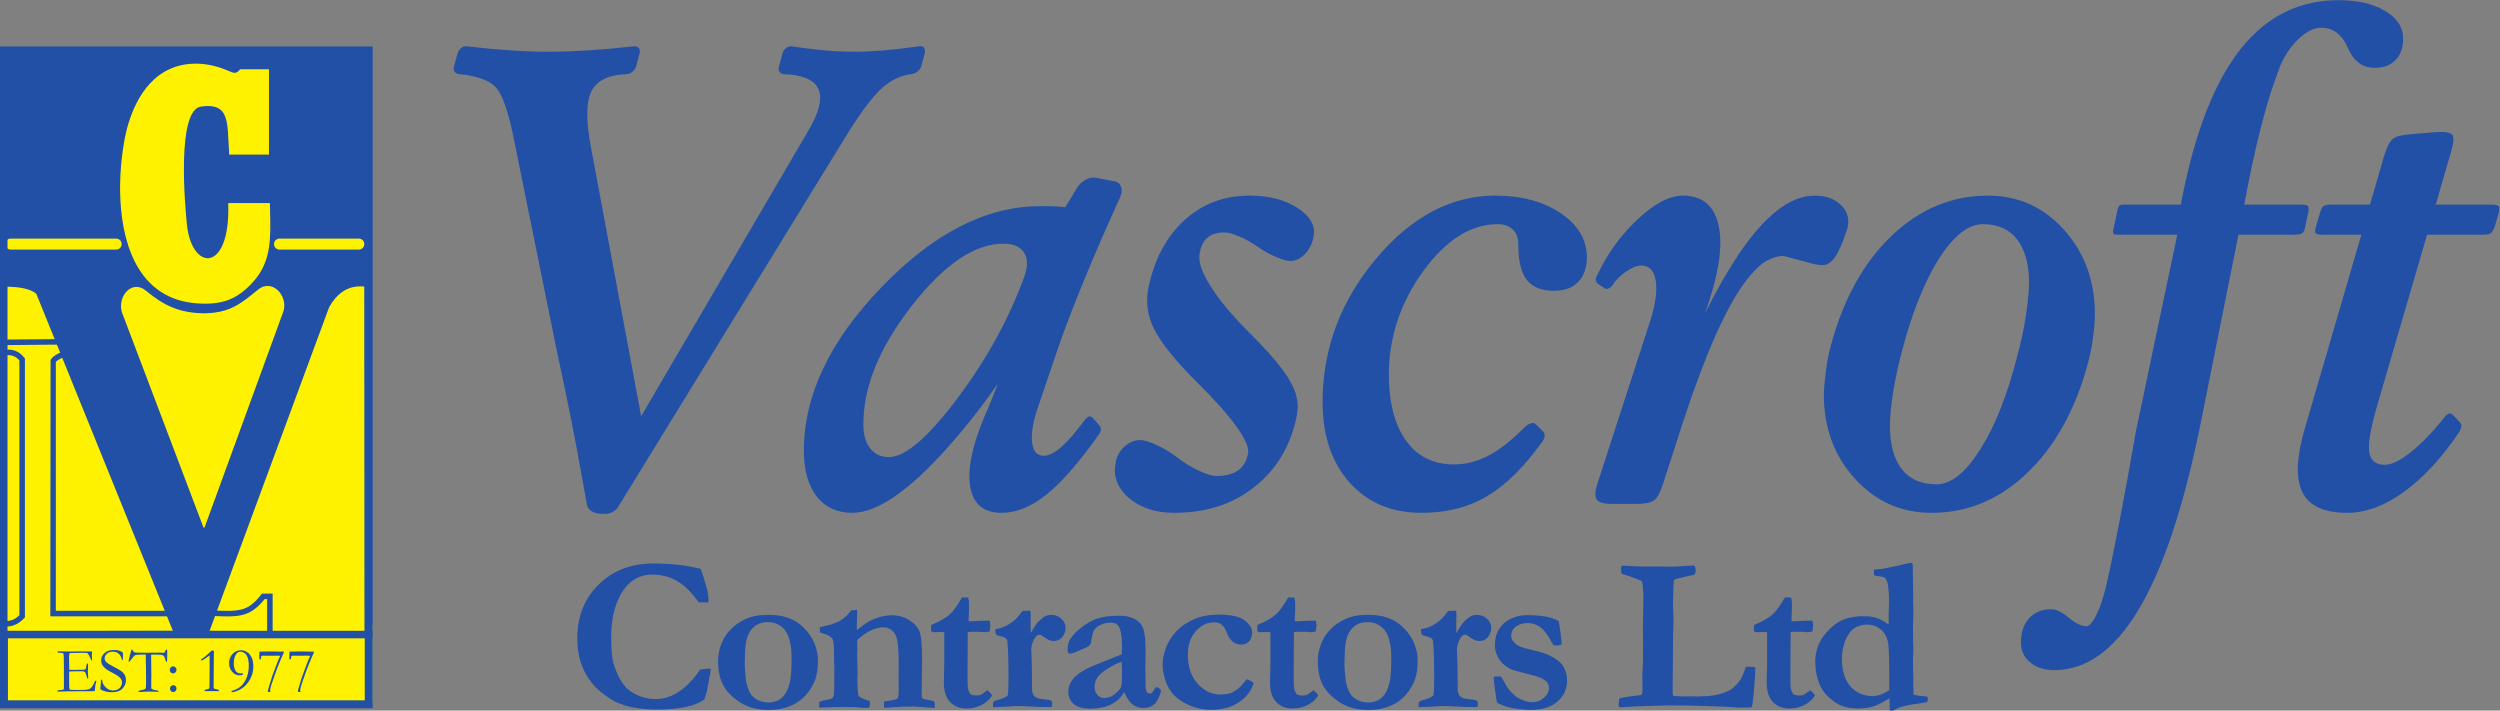 <?xml version="1.0" encoding="UTF-8" standalone="no"?>
<svg
   xmlns:dc="http://purl.org/dc/elements/1.1/"
   xmlns:cc="http://creativecommons.org/ns#"
   xmlns:rdf="http://www.w3.org/1999/02/22-rdf-syntax-ns#"
   xmlns:svg="http://www.w3.org/2000/svg"
   xmlns="http://www.w3.org/2000/svg"
   viewBox="0 0 731.6 207.947"
   height="207.947"
   width="731.6"
   xml:space="preserve"
   id="svg2"
   version="1.1"><rect x="0" y="0" width="731.6" height="207.947" fill="#808080" stroke="none"/><defs
     id="defs6" /><g
     transform="matrix(1.333,0,0,-1.333,0,207.947)"
     id="g10"><g
       transform="scale(0.1)"
       id="g12"><path
         id="path14"
         style="fill:#2150a6;fill-opacity:1;fill-rule:nonzero;stroke:none"
         d="m 1490.6,41.578 c -16.32,-10.848 -33.23,-16.297 -50.73,-16.297 -15.91,0 -30.87,3.578 -44.86,10.75 -10.83,5.238 -19.57,12.328 -26.25,21.25 -8.75,11.758 -15.99,26.949 -21.72,45.571 -3.5,11.449 -5.25,30.699 -5.25,57.75 0,46.617 10.26,82.976 30.79,109.046 15.11,19.274 34.99,28.891 59.66,28.891 20.05,0 38.18,-4.75 54.41,-14.187 16.23,-9.473 31.98,-25.032 47.25,-46.653 h 21.72 c -0.17,11.449 -1.67,22.25 -4.54,32.449 -6.36,22.411 -10.58,36.032 -12.64,40.801 -15.12,3.973 -31.39,6.949 -48.8,8.942 -17.43,1.988 -36.01,2.988 -55.73,2.988 -48.53,0 -88.41,-15.43 -119.69,-46.289 -31.25,-30.879 -46.89,-70.02 -46.89,-117.43 0,-19.57 2.5,-37.219 7.52,-52.969 5,-15.761 12.68,-30.332 23.03,-43.691 10.34,-13.371 24.58,-25.77 42.72,-37.219 12.41,-7.941 27.33,-13.742 44.74,-17.422 17.43,-3.668 35.92,-5.488 55.49,-5.488 25.61,0 47.21,1.879 64.79,5.617 17.58,3.723 31.22,9.352 40.93,16.832 l 3.34,11.149 2.15,7.141 c 3.18,17.609 5.01,27.68 5.49,30.219 1.43,6.481 2.46,12.762 3.1,18.762 -9.55,-0.141 -17.27,-0.781 -23.15,-1.879 -14.95,-21.551 -30.58,-37.781 -46.88,-48.633" /><path
         id="path16"
         style="fill:#2150a6;fill-opacity:1;fill-rule:nonzero;stroke:none"
         d="m 1734.43,63.781 c -3.51,-15.77 -9.23,-27.383 -17.18,-34.793 -7.97,-7.41 -17.75,-11.109 -29.36,-11.109 -9.71,0 -18.06,1.922 -25.06,5.742 -7,3.82 -12.01,8.207 -15.03,13.16 -4.46,7.641 -7.73,16.808 -9.79,27.48 -0.64,3.02 -1.67,14.399 -3.1,34.16 0.32,28.187 1.51,46.598 3.58,55.199 3.18,13.391 8.8,23.508 16.82,30.34 8.04,6.859 18.18,10.269 30.44,10.269 15.58,0 28.16,-5.992 37.7,-18.039 9.55,-12.031 14.32,-32.519 14.32,-61.511 0,-23.59 -1.12,-40.551 -3.34,-50.899 z m 30.99,117.09 c -18.63,19.59 -44.59,29.367 -77.88,29.367 -15.3,0 -28.31,-1.629 -39.06,-4.898 -10.75,-3.27 -21.47,-8.699 -32.13,-16.328 -7.34,-5.422 -14.07,-12.114 -20.2,-20.043 -6.13,-7.969 -10.95,-17.321 -14.46,-28.071 -3.5,-10.718 -5.24,-21.418 -5.24,-32.078 0,-20.992 3.7,-38.582 11.1,-52.75 7.41,-14.16 19.76,-26.801 37.04,-37.93 17.27,-11.152 38.34,-16.73 63.18,-16.73 22.14,0 41.57,4.699 58.3,14.09 16.72,9.398 30.02,23.941 39.89,43.68 6.54,13.039 9.8,30.23 9.8,51.558 0,11.282 -2.51,23.34 -7.52,36.141 -5.03,12.793 -12.62,24.152 -22.82,33.992" /><path
         id="path18"
         style="fill:#2150a6;fill-opacity:1;fill-rule:nonzero;stroke:none"
         d="m 2038.38,23.238 c -7.16,1.16 -11.54,2.281 -13.13,3.363 -1.28,2.387 -1.9,5.43 -1.9,9.098 l 0.95,77.949 c 0,29.493 -1.75,49.09 -5.24,58.801 -3.5,9.731 -10.89,18.301 -22.16,25.711 -11.27,7.41 -24.37,11.121 -39.31,11.121 -12.71,0 -26.14,-2.941 -40.27,-8.84 -10.8,-4.453 -22.8,-12.41 -35.97,-23.863 -0.33,6.051 -0.48,9.692 -0.48,10.973 0,1.609 0.15,3.738 0.48,6.461 l 0.48,26.949 -12.89,-0.949 c -6.68,-8.274 -12.41,-14.071 -17.18,-17.41 -2.39,-1.582 -4.54,-3.192 -6.45,-4.774 -1.75,-0.949 -3.02,-1.68 -3.82,-2.129 -2.54,-1.289 -8.2,-3.527 -16.94,-6.687 -11.14,-2.864 -17.53,-4.422 -19.22,-4.672 -1.65,-0.231 -3.54,-0.68 -5.6,-1.309 l 0.24,-11.453 c 10.65,-3.039 18.21,-6.137 22.67,-9.316 3.34,-2.391 5.32,-4.782 5.97,-7.16 1.58,-6.391 2.38,-14.602 2.38,-24.622 v -15.05 l 0.72,-25.09 -0.24,-16.988 V 52.578 c 0,-10.828 -0.48,-17.859 -1.43,-21.02 -0.81,-2.09 -2.39,-3.82 -4.78,-5.258 -1.43,-0.973 -6.52,-2.16 -15.27,-3.59 -3.5,-0.66 -7.32,-1.91 -11.45,-3.82 -0.17,-3.769 -0.24,-6.281 -0.24,-7.531 0,-1.711 0.31,-3.371 0.95,-4.93 24.08,1.109 42.49,1.66 55.24,1.66 l 25.59,-0.531 c 7.17,-1.078 12.44,-1.609 15.79,-1.609 3.34,0 7.49,0.082 12.43,0.242 1.12,3.988 1.69,6.93 1.69,8.828 0,1.281 -0.24,3.27 -0.73,5.981 -13.81,4.07 -21.74,7.809 -23.83,11.148 -2.08,3.352 -3.12,17.973 -3.12,43.922 l 0.47,5.949 -0.95,38.211 0.48,15.969 -0.48,15.051 0.48,4.051 c 10.14,9.238 19.99,16.148 29.51,20.668 9.52,4.551 18.71,6.812 27.61,6.812 12.05,0 21.1,-5.953 27.13,-17.91 4.28,-8.293 6.43,-29.242 6.43,-62.851 l -0.24,-27.711 c 0.15,-7.188 0.24,-17.457 0.24,-30.848 0,-7.641 -0.64,-12.812 -1.91,-15.531 -0.48,-1.281 -2.31,-2.539 -5.49,-3.82 -2.86,-0.801 -5.49,-1.348 -7.87,-1.668 -8.91,-1.113 -14.47,-1.922 -16.71,-2.391 -0.31,-3.223 -0.48,-6.231 -0.48,-8.992 0,-1.09 0.08,-2.617 0.24,-4.629 h 8.12 l 31.5,2.172 h 10.97 l 13.85,0.449 46.77,-3.32 c 0.15,3.27 0.24,5.859 0.24,7.738 0,2.992 -0.72,5.473 -2.15,7.531 l -11.69,2.238" /><path
         id="path20"
         style="fill:#2150a6;fill-opacity:1;fill-rule:nonzero;stroke:none"
         d="m 2167.54,44.59 c -2.08,-1.43 -3.58,-2.539 -4.54,-3.34 -4.93,-3.801 -8.44,-6.102 -10.5,-6.91 -2.07,-0.769 -5.25,-1.18 -9.55,-1.18 -4.45,0 -8.51,0.879 -12.16,2.609 -2.87,4 -4.74,8.172 -5.62,12.531 -0.87,4.379 -1.23,15.398 -1.07,33.07 l 0.48,91.16 11.46,0.707 4.29,-0.226 h 12.41 c 3.82,-0.633 6.36,-0.961 7.64,-0.961 2.7,0 6.68,0.48 11.93,1.437 1.1,4.871 1.67,9.141 1.67,12.75 0,3.321 -0.48,7.09 -1.43,11.364 -10.83,-0.321 -16.79,-0.5 -17.9,-0.5 -14.17,-0.633 -21.64,-0.954 -22.43,-0.954 l -5.49,0.25 c -0.17,2.864 -0.24,4.704 -0.24,5.473 l 0.72,14.098 c 0.15,4.621 0.24,11.051 0.24,19.32 0,4.621 -0.72,8.992 -2.15,13.133 h -13.37 c -9.54,-17.16 -18.49,-29.543 -26.85,-37.184 -8.34,-7.629 -21.92,-15.398 -40.68,-23.359 -0.33,-6.129 -0.48,-9.668 -0.48,-10.629 0,-1.25 0.48,-2.578 1.43,-4.012 l 3.1,-1.187 17.19,0.48 7.39,-0.48 v -67.93 l -0.95,-41.922 c 0,-19.719 4.61,-34.238 13.84,-43.609 9.22,-9.398 21.24,-14.07 36.03,-14.07 11.46,0 22.24,2.512 32.34,7.512 10.11,5.019 17.93,11.91 23.51,20.648 l -0.95,2.871 c -2.39,3.008 -5.49,6.027 -9.31,9.039" /><path
         id="path22"
         style="fill:#2150a6;fill-opacity:1;fill-rule:nonzero;stroke:none"
         d="m 2308.06,210.238 c -6.84,0 -12.97,-1.976 -18.37,-5.957 -7.01,-6.051 -11.22,-9.941 -12.65,-11.703 -3.03,-3.816 -7.8,-11.308 -14.32,-22.437 -0.16,11.461 -0.24,18.07 -0.24,19.82 0,3.648 0.08,8.269 0.24,13.82 0.15,2.559 0.24,4.699 0.24,6.457 0,2.383 -0.4,5.403 -1.2,9.071 l -16.7,-0.481 c -1.91,-1.906 -4.15,-4.699 -6.68,-8.367 -4.78,-6.68 -11.93,-13.231 -21.48,-19.672 -9.55,-6.449 -20.21,-10.469 -31.98,-12.059 l 0.72,-8.808 c 0.63,-2.711 2.53,-4.481 5.72,-5.25 6.84,-1.613 12.25,-3.422 16.23,-5.512 2.23,-1.898 3.49,-4.109 3.82,-6.648 1.74,-14.153 2.62,-41.301 2.62,-81.493 0,-21.91 -0.71,-34.77 -2.14,-38.578 -7.32,-4.633 -15.04,-7.801 -23.15,-9.531 -3.34,-0.832 -6.05,-2.148 -8.11,-3.941 -0.48,-2.457 -0.72,-4.348 -0.72,-5.68 0,-1.301 0.24,-3.289 0.72,-5.898 15.42,0.801 23.7,1.211 24.81,1.211 h 4.06 C 2218.88,9.539 2229.31,10 2240.76,10 l 45.59,-2.141 h 22.43 c 0.95,2.902 1.43,5.262 1.43,7.02 0,3.051 -0.81,5.269 -2.39,6.652 -1.59,1.379 -6.05,2.391 -13.36,3.008 -7.32,0.66 -12.45,1.461 -15.4,2.422 -2.94,0.949 -5.84,2.539 -8.7,4.738 -2.55,3.981 -4.06,7.941 -4.54,11.91 -0.33,43.289 -0.8,70.789 -1.43,82.532 l -0.48,6.418 c 0,8.55 2.23,16.812 6.69,24.722 2.7,4.93 5.72,7.938 9.06,9.039 l 1.67,0.239 c 2.7,0 6.28,-1.739 10.75,-5.231 7.47,-5.726 14.62,-8.59 21.47,-8.59 7.79,0 14.04,2.961 18.74,8.942 4.69,5.949 7.04,12.691 7.04,20.148 0,7.481 -3.11,14.094 -9.31,19.813 -6.21,5.738 -13.53,8.597 -21.96,8.597" /><path
         id="path24"
         style="fill:#2150a6;fill-opacity:1;fill-rule:nonzero;stroke:none"
         d="m 2461.05,51.648 c -1.43,-4.047 -6.37,-9.5 -14.8,-16.32 -6.2,-5.109 -13.76,-7.637 -22.67,-7.637 -5.41,0 -10.19,2.207 -14.32,6.68 -4.14,4.438 -6.2,10.098 -6.2,16.93 0,7.641 1.58,14.059 4.77,19.34 4.45,7.141 12.37,14.27 23.75,21.359 11.37,7.059 21.59,12.121 30.67,15.141 0.62,-7.012 0.94,-13.993 0.94,-21 0,-18.941 -0.71,-30.422 -2.14,-34.492 z m 84.96,-3.457 -5.49,3.578 -4.3,-1.68 -7.16,-11.199 c -1.26,-0.961 -2.73,-1.441 -4.46,-1.441 -2.81,0 -5.12,1.242 -6.91,3.699 -1.8,2.461 -2.71,7.043 -2.71,13.723 v 7.41 l -0.48,28.859 0.48,39.39 c 0,24.008 -1.78,40.649 -5.37,49.891 -3.57,9.219 -9.94,16.18 -19.09,20.867 -9.15,4.68 -20.09,7.039 -32.81,7.039 -19.73,0 -36.44,-2.226 -50.12,-6.687 -10.02,-3.481 -20.8,-9.59 -32.33,-18.262 -11.54,-8.66 -20.17,-17.609 -25.9,-26.82 -3.82,-6.539 -5.73,-14.321 -5.73,-23.418 0,-3.493 1.11,-6.172 3.34,-8.09 5.09,0 11.94,2.058 20.53,6.179 2.22,1.141 6.48,2.911 12.76,5.372 6.29,2.468 10.62,5.226 13.01,8.25 0.96,1.097 1.99,5.168 3.11,12.16 1.58,9.718 3.49,16.316 5.73,19.816 3.01,4.774 7.87,8.66 14.55,11.684 6.68,3.039 13.99,4.547 21.95,4.547 7.95,0 13.52,-2.387 16.71,-7.168 5.25,-7.782 7.87,-22.43 7.87,-43.903 0,-6.218 -0.23,-12.34 -0.71,-18.386 l -59.42,-23.872 c -10.35,-4.441 -16.39,-7.129 -18.14,-8.09 -11.45,-6.379 -19.77,-12.23 -24.93,-17.551 -5.17,-5.34 -8.92,-10.711 -11.23,-16.109 -2.3,-5.402 -3.46,-10.75 -3.46,-15.969 0,-11.312 3.9,-20.434 11.7,-27.34 7.8,-6.934 19.97,-10.402 36.53,-10.402 17.97,0 33.16,3.07 45.57,9.199 12.41,6.121 22.05,15.242 28.9,27.32 5.56,-13.027 11.72,-22.141 18.48,-27.32 6.76,-5.18 14.84,-7.738 24.22,-7.738 9.22,0 16.93,2.629 23.14,7.98 6.2,5.34 11.21,15.078 15.03,29.25 l -0.24,1.168 c -0.32,1.602 -1.19,2.941 -2.62,4.062" /><path
         id="path26"
         style="fill:#2150a6;fill-opacity:1;fill-rule:nonzero;stroke:none"
         d="m 2737.64,69.18 c -1.76,-1.898 -5.05,-5.621 -9.9,-11.199 -4.86,-5.57 -8.16,-8.992 -9.91,-10.25 -6.84,-4.77 -12.25,-7.879 -16.23,-9.32 -6.37,-2.059 -14.07,-3.082 -23.14,-3.082 -18.3,0 -34.64,7.812 -49.04,23.48 -14.41,15.68 -21.61,36.801 -21.61,63.382 0,22.11 5.88,39.559 17.67,52.368 11.77,12.8 25.13,19.222 40.09,19.222 6.21,0 11.53,-1.609 15.99,-4.769 4.45,-3.364 8.12,-8.692 10.98,-16 3.65,-10.172 8.22,-17.41 13.73,-21.731 5.47,-4.269 11.47,-6.429 18.01,-6.429 7.63,0 13.64,2.41 18.01,7.277 4.38,4.859 6.57,11.492 6.57,19.922 0,8.597 -5.41,17.187 -16.23,25.777 -10.82,8.594 -29.99,12.891 -57.51,12.891 -20.05,0 -38.06,-3.418 -54.06,-10.258 -15.98,-6.852 -29.23,-16.07 -39.73,-27.672 -10.5,-11.629 -17.99,-24 -22.43,-37.129 -4.47,-13.121 -6.68,-24.851 -6.68,-35.199 0,-8.59 1.78,-19.02 5.36,-31.281 3.59,-12.23 8.95,-22.578 16.11,-30.988 9.22,-11.012 21.63,-19.832 37.23,-26.512 C 2626.5,5 2642.26,1.66 2658.17,1.66 c 25.3,0 46.22,5.801 62.77,17.441 16.54,11.598 26.96,25.367 31.26,41.258 -2.24,2.402 -5.18,4.379 -8.83,5.961 -1.28,0.5 -3.19,1.461 -5.73,2.859" /><path
         id="path28"
         style="fill:#2150a6;fill-opacity:1;fill-rule:nonzero;stroke:none"
         d="m 2883.56,44.59 c -2.08,-1.43 -3.58,-2.539 -4.54,-3.34 -4.94,-3.801 -8.44,-6.102 -10.49,-6.91 -2.08,-0.769 -5.26,-1.18 -9.55,-1.18 -4.47,0 -8.52,0.879 -12.17,2.609 -2.87,4 -4.74,8.172 -5.62,12.531 -0.87,4.379 -1.23,15.398 -1.07,33.07 l 0.48,91.16 11.45,0.707 4.3,-0.226 h 12.41 c 3.82,-0.633 6.36,-0.961 7.64,-0.961 2.69,0 6.68,0.48 11.93,1.437 1.1,4.871 1.67,9.141 1.67,12.75 0,3.321 -0.48,7.09 -1.43,11.364 -10.83,-0.321 -16.79,-0.5 -17.91,-0.5 -14.16,-0.633 -21.64,-0.954 -22.43,-0.954 l -5.49,0.25 c -0.15,2.864 -0.23,4.704 -0.23,5.473 l 0.71,14.098 c 0.16,4.621 0.25,11.051 0.25,19.32 0,4.621 -0.73,8.992 -2.15,13.133 h -13.37 c -9.54,-17.16 -18.49,-29.543 -26.86,-37.184 -8.34,-7.629 -21.91,-15.398 -40.68,-23.359 -0.32,-6.129 -0.48,-9.668 -0.48,-10.629 0,-1.25 0.48,-2.578 1.44,-4.012 l 3.1,-1.187 17.18,0.48 7.4,-0.48 v -67.93 l -0.95,-41.922 c 0,-19.719 4.61,-34.238 13.83,-43.609 9.23,-9.398 21.24,-14.07 36.05,-14.07 11.45,0 22.23,2.512 32.32,7.512 10.12,5.019 17.94,11.91 23.52,20.648 l -0.96,2.871 c -2.38,3.008 -5.49,6.027 -9.3,9.039" /><path
         id="path30"
         style="fill:#2150a6;fill-opacity:1;fill-rule:nonzero;stroke:none"
         d="m 3051,63.781 c -3.51,-15.77 -9.23,-27.383 -17.18,-34.793 -7.97,-7.41 -17.75,-11.109 -29.36,-11.109 -9.7,0 -18.06,1.922 -25.06,5.742 -7.01,3.82 -12.02,8.207 -15.03,13.16 -4.46,7.641 -7.73,16.808 -9.79,27.48 -0.63,3.02 -1.67,14.399 -3.1,34.16 0.32,28.187 1.51,46.598 3.58,55.199 3.18,13.391 8.8,23.508 16.83,30.34 8.03,6.859 18.17,10.269 30.43,10.269 15.58,0 28.16,-5.992 37.7,-18.039 9.55,-12.031 14.32,-32.519 14.32,-61.511 0,-23.59 -1.12,-40.551 -3.34,-50.899 z m 30.98,117.09 c -18.62,19.59 -44.59,29.367 -77.87,29.367 -15.3,0 -28.31,-1.629 -39.06,-4.898 -10.75,-3.27 -21.47,-8.699 -32.13,-16.328 -7.33,-5.422 -14.07,-12.114 -20.19,-20.043 -6.14,-7.969 -10.96,-17.321 -14.47,-28.071 -3.5,-10.718 -5.24,-21.418 -5.24,-32.078 0,-20.992 3.7,-38.582 11.1,-52.75 7.4,-14.16 19.76,-26.801 37.04,-37.93 17.27,-11.152 38.33,-16.73 63.18,-16.73 22.14,0 41.57,4.699 58.31,14.09 16.71,9.398 30.02,23.941 39.88,43.68 6.53,13.039 9.8,30.23 9.8,51.558 0,11.282 -2.51,23.34 -7.52,36.141 -5.02,12.793 -12.62,24.152 -22.83,33.992" /><path
         id="path32"
         style="fill:#2150a6;fill-opacity:1;fill-rule:nonzero;stroke:none"
         d="m 3242.56,210.238 c -6.85,0 -12.98,-1.976 -18.38,-5.957 -7.01,-6.051 -11.21,-9.941 -12.65,-11.703 -3.02,-3.816 -7.8,-11.308 -14.31,-22.437 -0.17,11.461 -0.25,18.07 -0.25,19.82 0,3.648 0.08,8.269 0.25,13.82 0.14,2.559 0.23,4.699 0.23,6.457 0,2.383 -0.4,5.403 -1.19,9.071 l -16.71,-0.481 c -1.9,-1.906 -4.14,-4.699 -6.68,-8.367 -4.77,-6.68 -11.93,-13.231 -21.47,-19.672 -9.55,-6.449 -20.22,-10.469 -31.99,-12.059 l 0.72,-8.808 c 0.63,-2.711 2.54,-4.481 5.73,-5.25 6.84,-1.613 12.25,-3.422 16.23,-5.512 2.22,-1.898 3.49,-4.109 3.82,-6.648 1.74,-14.153 2.62,-41.301 2.62,-81.493 0,-21.91 -0.72,-34.77 -2.14,-38.578 -7.33,-4.633 -15.04,-7.801 -23.16,-9.531 -3.34,-0.832 -6.05,-2.148 -8.11,-3.941 -0.48,-2.457 -0.72,-4.348 -0.72,-5.68 0,-1.301 0.24,-3.289 0.72,-5.898 15.43,0.801 23.7,1.211 24.82,1.211 h 4.05 C 3153.38,9.539 3163.8,10 3175.25,10 l 45.59,-2.141 h 22.43 c 0.96,2.902 1.44,5.262 1.44,7.02 0,3.051 -0.81,5.269 -2.39,6.652 -1.6,1.379 -6.06,2.391 -13.36,3.008 -7.33,0.66 -12.46,1.461 -15.4,2.422 -2.94,0.949 -5.84,2.539 -8.71,4.738 -2.54,3.981 -4.06,7.941 -4.54,11.91 -0.32,43.289 -0.8,70.789 -1.42,82.532 l -0.48,6.418 c 0,8.55 2.23,16.812 6.68,24.722 2.7,4.93 5.73,7.938 9.07,9.039 l 1.67,0.239 c 2.7,0 6.28,-1.739 10.74,-5.231 7.47,-5.726 14.63,-8.59 21.48,-8.59 7.78,0 14.04,2.961 18.74,8.942 4.69,5.949 7.03,12.691 7.03,20.148 0,7.481 -3.11,14.094 -9.31,19.813 -6.2,5.738 -13.52,8.597 -21.95,8.597" /><path
         id="path34"
         style="fill:#2150a6;fill-opacity:1;fill-rule:nonzero;stroke:none"
         d="m 3401.26,121.23 c -9.88,4.598 -25.27,9.219 -46.16,13.821 -13.88,2.859 -23.57,7.078 -29.04,12.66 -5.65,5.398 -8.48,10.75 -8.48,15.98 0,7.957 2.7,14.239 8.11,18.86 7.47,6.359 16.71,9.551 27.69,9.551 10.5,0 19.77,-2.922 27.79,-8.723 8.04,-5.801 15.88,-15.77 23.52,-29.938 2.38,-4.441 4.29,-7.793 5.72,-10.031 3.02,-0.32 5.33,-0.469 6.92,-0.469 2.71,0 6.13,0.629 10.27,1.911 0.48,1.277 0.71,2.457 0.71,3.558 0,2.41 -0.88,10.211 -2.63,23.418 -1.75,13.184 -3.09,21.633 -4.05,25.274 -7.96,4.136 -17.65,7.257 -29.11,9.32 -11.45,2.058 -24.75,3.09 -39.85,3.09 -10.67,0 -20.66,-1.813 -29.95,-5.473 -9.32,-3.68 -16.28,-7.719 -20.89,-12.16 -6.37,-5.91 -11.3,-12.719 -14.8,-20.43 -3.5,-7.711 -5.24,-17.609 -5.24,-29.719 0,-6.5 2.06,-14.308 6.2,-23.359 3.02,-6.383 7.43,-12.109 13.25,-17.18 5.8,-5.101 12.43,-9.101 19.92,-11.96 3.34,-1.262 13.01,-3.891 28.99,-7.859 16,-3.973 25.97,-6.84 29.96,-8.59 8.11,-3.5 13.51,-7.031 16.23,-10.633 2.69,-3.559 4.05,-7.91 4.05,-13.02 0,-7.457 -3.57,-14.41 -10.74,-20.859 -7.16,-6.441 -15.74,-9.68 -25.77,-9.68 -5.89,0 -11.46,0.949 -16.7,2.871 -7.8,2.699 -13.54,5.348 -17.19,7.879 -5.41,3.969 -10.9,9.219 -16.46,15.75 -2.72,3.192 -8.36,12.34 -16.95,27.461 l -2.15,2.371 c -2.23,0.168 -3.9,0.238 -5.01,0.238 -2.23,0 -5.73,-0.48 -10.5,-1.43 0.15,-3.809 1.51,-15.43 4.06,-34.84 1.42,-11.93 2.51,-18.59 3.21,-19.922 0.73,-1.359 1.95,-2.508 3.7,-3.469 9.39,-3.961 15.19,-6.281 17.43,-6.898 9.07,-2.41 16.94,-4 23.63,-4.781 14.79,-1.609 23.93,-2.41 27.44,-2.41 26.73,0 47.05,6.18 60.97,18.52 13.93,12.301 20.88,27.699 20.88,46.172 0,11.93 -2.91,22.43 -8.73,31.488 -5.83,9.07 -15.9,16.961 -30.25,23.64" /><path
         id="path36"
         style="fill:#2150a6;fill-opacity:1;fill-rule:nonzero;stroke:none"
         d="m 3832.86,96.172 c -4.29,-12.852 -8.16,-22.043 -11.58,-27.594 -3.42,-5.547 -7.84,-10.699 -13.24,-15.449 -3.34,-4.438 -10.5,-8.891 -21.48,-13.309 C 3771.91,33.941 3751.8,31 3726.17,31 l -15.02,0.25 -14.07,-0.25 -22.68,0.93 c -1.59,1.43 -2.39,4.551 -2.39,9.32 l 0.96,113.25 c 0,6.352 0.07,11.531 0.24,15.52 0.46,10.652 0.71,20.152 0.71,28.41 0,7.191 -0.25,15.531 -0.71,25.101 -0.35,6.047 -0.49,10.348 -0.49,12.879 0,2.09 0.07,4.149 0.19,6.231 0.35,7.968 0.53,12.328 0.53,13.14 v 2.61 4.328 l 0.73,15.051 0.23,6.679 c 0.33,0.801 0.78,1.75 1.43,2.86 1.9,0.961 3.26,1.582 4.07,1.91 l 29.59,6.941 c 6.03,0.801 9.54,1.75 10.5,2.86 1.74,1.878 2.62,4.652 2.62,8.242 0,4.566 -0.66,7.699 -1.92,9.437 -0.95,1.25 -2.6,1.891 -5.02,1.891 -0.81,0 -3.72,-0.238 -8.81,-0.66 -17.19,-1.309 -31.28,-1.961 -42.23,-1.961 l -25.32,0.453 -34.12,-0.231 c -23.86,1.278 -37.71,1.918 -41.53,1.918 -1.58,0 -3.08,-0.398 -4.54,-1.179 -0.15,-2.571 -0.23,-4.481 -0.23,-5.739 0,-2.23 0.15,-5.421 0.48,-9.543 2.21,-1.91 6.13,-3.589 11.7,-5.027 3.17,-0.621 6.73,-1.75 10.73,-3.34 5.25,-2.082 8.27,-3.261 9.07,-3.59 8.11,-2.531 12.69,-4.64 13.72,-6.332 1.06,-1.66 2.11,-10.847 3.21,-27.578 v -3.34 l -0.22,-24.121 -0.96,-53.281 0.48,-24.84 -0.25,-23.41 v -19.82 l -1.41,-31.047 0.45,-30.57 c 0,-2.562 -0.45,-5.762 -1.41,-9.582 -2.08,-1.828 -6.23,-2.84 -12.4,-2.98 -1.61,0 -6.88,-0.66 -15.88,-1.969 -8.99,-1.301 -15.97,-2.68 -20.9,-4.09 -1.11,-3.039 -1.66,-7.891 -1.66,-14.57 0,-1.281 0.15,-2.789 0.48,-4.52 2.06,-0.18 3.6,-0.25 4.54,-0.25 h 3.58 c 16.37,1.281 33.95,2.148 52.75,2.609 l 48.68,1.461 c 26.08,0 52.73,-0.512 79.93,-1.461 27.21,-0.949 42.41,-1.512 45.57,-1.66 17.51,-1.281 26.98,-1.91 28.42,-1.91 l 12.4,0.25 h 8.82 c 0.96,0 3.27,0.309 6.93,0.961 1.12,2.508 2.22,9.488 3.34,20.93 2.87,28.551 4.3,48.551 4.3,59.98 v 6.66 c -4.77,0.617 -9.06,0.961 -12.88,0.961 h -7.64" /><path
         id="path38"
         style="fill:#2150a6;fill-opacity:1;fill-rule:nonzero;stroke:none"
         d="m 3973.97,44.59 c -2.07,-1.43 -3.58,-2.539 -4.53,-3.34 -4.95,-3.801 -8.44,-6.102 -10.5,-6.91 -2.08,-0.769 -5.28,-1.18 -9.54,-1.18 -4.48,0 -8.55,0.879 -12.19,2.609 -2.86,4 -4.75,8.172 -5.6,12.531 -0.88,4.379 -1.26,15.398 -1.08,33.07 l 0.48,91.16 11.45,0.707 4.3,-0.226 h 12.41 c 3.82,-0.633 6.35,-0.961 7.64,-0.961 2.68,0 6.68,0.48 11.93,1.437 1.1,4.871 1.65,9.141 1.65,12.75 0,3.321 -0.45,7.09 -1.41,11.364 -10.84,-0.321 -16.8,-0.5 -17.91,-0.5 -14.17,-0.633 -21.63,-0.954 -22.43,-0.954 l -5.48,0.25 c -0.17,2.864 -0.25,4.704 -0.25,5.473 l 0.71,14.098 c 0.15,4.621 0.25,11.051 0.25,19.32 0,4.621 -0.71,8.992 -2.16,13.133 h -13.36 c -9.55,-17.16 -18.5,-29.543 -26.84,-37.184 -8.34,-7.629 -21.92,-15.398 -40.69,-23.359 -0.32,-6.129 -0.48,-9.668 -0.48,-10.629 0,-1.25 0.48,-2.578 1.44,-4.012 l 3.11,-1.187 17.18,0.48 7.38,-0.48 v -67.93 l -0.94,-41.922 c 0,-19.719 4.62,-34.238 13.83,-43.609 9.22,-9.398 21.23,-14.07 36.05,-14.07 11.45,0 22.21,2.512 32.31,7.512 10.12,5.019 17.93,11.91 23.51,20.648 l -0.95,2.871 c -2.36,3.008 -5.48,6.027 -9.29,9.039" /><path
         id="path40"
         style="fill:#2150a6;fill-opacity:1;fill-rule:nonzero;stroke:none"
         d="m 4147.39,44.609 c -6.68,-4.219 -13,-7.43 -18.96,-9.621 -5.98,-2.18 -11.58,-3.258 -16.83,-3.258 -2.39,0 -5.25,0.148 -8.59,0.48 -17.66,2.059 -31.98,9.969 -42.96,23.711 -10.98,13.738 -16.46,33.566 -16.46,59.43 0,10.808 2.06,22.418 6.19,34.796 3.01,8.903 7.49,16.864 13.37,23.84 3.96,4.774 9.11,8.422 15.4,10.953 6.29,2.528 12.93,3.821 19.91,3.821 12.26,0 22.68,-3.75 31.28,-11.211 8.59,-7.481 13.83,-18.129 15.75,-32 1.43,-10.321 2.16,-40.723 2.16,-91.129 0,-1.293 -0.1,-4.551 -0.26,-9.812 z m 74.47,-12.879 c -11.16,0.801 -18.14,2.059 -21.01,3.82 -0.32,7.961 -0.47,14.801 -0.47,20.52 v 17.891 c 0,2.231 -0.08,4.699 -0.23,7.41 -0.35,6.68 -0.5,14.168 -0.5,22.43 0,8.121 0.15,14.469 0.5,19.09 l 0.23,5.019 v 13.121 c -0.48,4.438 -0.73,7.891 -0.73,10.25 0,1.278 0.1,3.188 0.25,5.731 v 8.84 c -0.15,1.757 -0.25,3.738 -0.25,5.976 0,13.66 0.15,23.692 0.5,30.043 l 0.46,14.57 -0.71,24.821 0.25,11.937 -0.25,6.903 v 12.91 c -0.48,19.25 -0.7,31.097 -0.7,35.547 v 4.293 l 0.22,3.57 c 0,1.609 -0.47,4.066 -1.43,7.406 -1.76,0.332 -3.02,0.481 -3.82,0.481 -1.1,0 -4.07,-0.547 -8.84,-1.661 l -23.61,-5.5 -8.12,-1.679 c -13.84,-3.16 -23.13,-4.797 -27.91,-4.867 -4.77,-0.114 -8.69,-0.614 -11.71,-1.563 v -11.461 c 3.68,-1.758 8.47,-2.777 14.45,-3.109 5.96,-0.309 10.13,-2.61 12.54,-6.91 4.12,-7.161 6.18,-24.188 6.18,-51.071 l -0.96,-25.519 0.26,-16.008 -0.48,-5.723 c -15.91,11.934 -32.53,17.91 -49.87,17.91 h -13.37 c -13.21,-1.289 -23.43,-3.109 -30.67,-5.507 -7.25,-2.379 -14.76,-6.282 -22.56,-11.68 -29.59,-22.75 -44.38,-50.211 -44.38,-82.34 0,-18.609 3.37,-35.723 10.14,-51.301 6.76,-15.59 18.97,-28.961 36.64,-40.09 11.93,-7.629 27.92,-11.449 47.97,-11.449 11.28,0 21.3,1.23 30.04,3.707 8.75,2.492 18.47,6.934 29.14,13.371 3.47,2.082 6.44,3.769 8.82,5.051 0.48,-3.039 0.73,-10 0.73,-20.898 0,-0.812 -0.09,-2.672 -0.25,-5.563 C 4150.57,0.148 4152.57,0 4154.33,0 c 1.74,0 4.82,1.25 9.29,3.82 9.22,4.918 24.72,8.738 46.53,11.461 7.18,0.777 14.02,1.98 20.54,3.558 1.12,2.859 1.66,5.031 1.66,6.441 0,1.117 -0.4,2.859 -1.2,5.269 -2.71,0.629 -5.81,1.027 -9.29,1.18" /><path
         id="path42"
         style="fill:#2150a6;fill-opacity:1;fill-rule:nonzero;stroke:none"
         d="m 1288.5,452.449 c 0.46,-5.621 3.74,-10.429 9.85,-14.418 6.08,-3.961 12.88,-5.98 20.39,-5.98 h 11.96 c 5.15,0 10.42,1.66 15.82,4.929 5.39,3.29 9.26,7.282 11.61,11.961 l 505.73,822.969 c 27.66,43.61 50.76,74.2 69.29,91.79 18.51,17.58 39.03,28.49 61.54,32.71 l 6.34,0.7 c 5.14,0.93 9.6,2.91 13.36,5.98 3.74,3.04 6.33,6.43 7.73,10.2 l 7.74,28.84 c 1.41,5.14 1.06,9.37 -1.05,12.66 -2.11,3.26 -5.75,4.44 -10.9,3.51 -56.25,-7.98 -104.07,-11.95 -143.45,-11.95 -39.37,0 -84.84,3.97 -136.39,11.95 -4.7,0.45 -8.91,-0.83 -12.66,-3.87 -3.75,-3.06 -6.32,-7.16 -7.72,-12.3 l -7.74,-28.84 c -1.41,-4.22 -0.96,-7.87 1.41,-10.9 2.33,-3.07 5.62,-4.83 9.84,-5.28 l 11.96,-0.7 c 36.58,-3.3 58.26,-15.23 65.06,-35.85 6.79,-20.6 -1.3,-50.12 -24.26,-88.53 L 1407.78,646.586 h -0.31 l -109.74,588.194 c -10.79,55.74 -11.25,95.81 -1.41,120.15 9.85,24.37 32.58,38.18 68.23,41.48 l 10.55,0.7 c 5.15,0.45 9.37,2.11 12.66,4.93 4.22,3.26 7.04,7.03 8.44,11.25 l 7.74,28.84 c 1.41,5.14 0.93,9.24 -1.41,12.3 -2.34,3.04 -5.86,4.32 -10.55,3.87 -73.18,-7.98 -135.55,-11.95 -187.14,-11.95 -51.59,0 -111.63,3.97 -180.1,11.95 -4.71,0.45 -8.93,-0.83 -12.67,-3.87 -3.76,-3.06 -6.33,-7.16 -7.74,-12.3 l -7.736,-28.84 c -1.406,-3.77 -0.946,-7.29 1.406,-10.55 2.34,-3.29 5.63,-5.18 9.85,-5.63 l 9.85,-0.7 c 35.63,-5.18 59.66,-15.02 72.09,-29.55 12.42,-14.54 24.03,-46.19 34.82,-94.95 l 97.77,-482.113 c 22.03,-101.688 39.15,-186.942 51.35,-255.828 l 14.77,-81.52" /><path
         id="path44"
         style="fill:#2150a6;fill-opacity:1;fill-rule:nonzero;stroke:none"
         d="m 2202.86,1025.02 c 21.57,0 36.6,-6.46 45.04,-19.34 8.44,-12.918 8.89,-29.895 1.41,-51 -33.31,-92.844 -82.34,-182.442 -147.07,-268.7 -64.73,-86.3 -114.92,-129.421 -150.58,-129.421 -17.82,0 -31.67,6.421 -41.52,19.332 -9.85,12.89 -14.77,30.605 -14.77,53.105 0,82.051 35.4,168.567 106.25,259.567 70.82,90.96 137.91,136.457 201.24,136.457 z M 1764.82,569.211 v -2.813 c 0.47,-40.789 9.97,-73.046 28.49,-96.718 18.52,-23.66 44.43,-35.52 77.73,-35.52 59.08,0 136.45,56.5 232.11,169.516 31.88,37.508 60.96,75.488 87.22,113.953 -8.44,-23.465 -18.52,-48.309 -30.24,-74.559 -26.73,-64.707 -36.71,-115.699 -29.9,-152.992 6.8,-37.269 29.66,-55.918 68.58,-55.918 32.82,0 66,13.621 99.53,40.801 33.53,27.18 71.62,71.039 114.3,131.535 2.81,4.219 4.22,7.961 4.22,11.25 0,3.262 -1.41,6.328 -4.22,9.141 l -13.36,15.48 c -2.81,2.813 -5.4,3.965 -7.74,3.516 -3.29,-0.957 -6.81,-3.77 -10.55,-8.438 -19.7,-26.73 -36.81,-46.425 -51.35,-59.082 -14.54,-12.668 -27.43,-18.992 -38.68,-18.992 -14.07,0 -22.4,9.234 -24.97,27.781 -2.59,18.516 1.05,43.008 10.9,73.504 l 49.23,144.895 c 32.36,90.496 76.43,197.189 132.24,320.059 4.22,8.43 5.27,16.17 3.16,23.21 -2.11,7.03 -6.45,11.25 -13,12.65 l -42.9,8.44 c -6.57,1.41 -13.95,-0.12 -22.16,-4.57 -8.21,-4.47 -14.42,-10.2 -18.63,-17.23 l -26.02,-42.91 c -17.36,1.86 -36.12,2.57 -56.27,2.11 -117.25,0 -232.96,-59.2 -347.14,-177.599 -114.19,-118.418 -171.05,-238.586 -170.58,-360.5" /><path
         id="path46"
         style="fill:#2150a6;fill-opacity:1;fill-rule:nonzero;stroke:none"
         d="m 2846.91,646.586 2.11,18.992 c 0,19.219 -5.62,38.438 -16.87,57.676 -15.01,26.73 -45.02,62.355 -90.04,106.93 -38.46,38.433 -66.82,72.671 -85.11,102.691 -19.23,29.996 -26.96,53.91 -23.21,71.745 2.81,15.48 8.67,26.83 17.59,34.11 8.9,7.27 21.1,10.91 36.57,10.91 7.97,0 19.11,-3.07 33.42,-9.15 14.28,-6.1 27.54,-13.49 39.73,-22.15 12.19,-8.69 25.33,-16.08 39.4,-22.16 14.06,-6.102 24.84,-9.145 32.35,-9.145 11.25,0 21.81,4.926 31.65,14.765 9.37,9.85 15.71,22.04 19,36.58 l 1.4,11.26 c 0,20.15 -11.96,37.98 -35.88,53.45 -27.66,18.29 -63.07,27.44 -106.21,27.44 -55.8,0 -103.4,-18.07 -142.78,-54.16 -39.38,-36.13 -65.65,-85.366 -78.78,-147.714 -1.88,-9.394 -2.81,-18.765 -2.81,-28.136 0,-22.055 5.39,-43.61 16.18,-64.711 15.47,-30.036 46.64,-68.493 93.54,-115.368 38.45,-37.988 67.29,-70.339 86.52,-97.07 19.22,-27.207 27.66,-46.668 25.32,-58.379 -3.29,-17.351 -10.67,-30.023 -22.16,-37.972 -11.48,-7.989 -27.78,-11.969 -48.87,-11.969 -7.98,0 -20.3,3.871 -36.94,11.609 -16.65,7.738 -32.13,17.102 -46.42,28.141 -14.3,10.992 -29.43,20.269 -45.37,27.781 -15.95,7.481 -28.37,11.25 -37.28,11.25 -12.2,0 -23.45,-4.57 -33.76,-13.711 -10.32,-9.152 -16.88,-20.527 -19.7,-34.121 l -2.11,-17.578 c 0,-22.992 10.08,-43.391 30.25,-61.203 25.79,-22.028 59.09,-33.059 99.88,-33.059 70.34,0 129.19,19 176.55,56.981 48.29,37.98 79.24,89.781 92.84,155.445" /><path
         id="path48"
         style="fill:#2150a6;fill-opacity:1;fill-rule:nonzero;stroke:none"
         d="m 3426.45,1091.84 c -38.23,25.78 -86.18,38.69 -143.85,38.69 -97.06,0 -184.42,-46.33 -262.01,-138.921 -77.61,-92.621 -116.64,-197.086 -117.11,-313.375 0,-74.101 19.8,-133.293 59.43,-177.593 39.62,-44.321 92.26,-66.481 157.91,-66.481 57.2,0 106.68,13.141 148.42,39.399 38.91,23.91 77.6,62.601 116.05,116.054 3.28,4.219 5.15,8.543 5.63,13.008 0.47,4.453 -0.7,7.84 -3.52,10.203 l -16.21,16.25 c -2.35,2.336 -5.87,2.813 -10.56,1.406 -4.71,-1.406 -8.93,-3.992 -12.69,-7.734 -27.2,-27.234 -52.02,-47.176 -74.53,-59.832 -26.24,-15.035 -53.66,-22.543 -82.25,-22.543 -44.59,0 -79.43,17.469 -104.54,52.406 -25.11,34.922 -37.65,83.575 -37.65,145.957 0.45,82.051 25.68,157.442 75.65,226.149 49.96,68.677 104.48,103.037 163.6,103.037 14.08,0 25.21,-4.11 33.42,-12.3 8.2,-8.22 12.07,-19.6 11.6,-34.12 0,-34.715 6.2,-60.035 18.65,-75.965 12.42,-15.953 32.22,-23.914 59.43,-23.914 22.97,0 40.67,6.332 53.1,18.992 12.43,12.66 18.87,30.469 19.35,53.457 0,39.39 -19.12,71.97 -57.32,97.77" /><path
         id="path50"
         style="fill:#2150a6;fill-opacity:1;fill-rule:nonzero;stroke:none"
         d="m 3631.51,461.621 c 6.81,5.18 13.27,17.18 19.35,36.027 l 45.02,139.094 c 48.78,148.34 94.5,250.59 137.16,306.762 10.29,13.566 20.85,25.019 31.65,34.391 6.07,5.625 14.06,10.425 23.91,14.418 9.85,3.968 18.54,5.976 26.03,5.976 l 58.38,-15.473 c 8.44,-2.812 17.83,-4.472 28.13,-4.921 10.33,0 19.6,6.078 27.79,18.285 8.21,12.18 16.77,31.88 25.67,59.08 6.58,20.15 2.81,37.74 -11.23,52.76 -14.04,15 -33.97,22.51 -59.71,22.51 -53.41,0 -109.18,-43.26 -167.25,-129.78 -24.37,-36.473 -48.49,-78.805 -72.41,-126.957 l 8.92,27.43 c 22.99,71.269 29.32,127.317 18.99,168.117 -10.32,40.79 -36.12,61.19 -77.39,61.19 -29.57,0 -63.1,-17.74 -100.63,-53.16 -37.51,-35.44 -67.29,-77.35 -89.32,-125.679 -1.41,-2.816 -1.65,-5.652 -0.7,-8.464 0.93,-3.293 2.57,-5.629 4.92,-7.036 l 15.47,-9.843 c 2.34,-0.957 4.93,-0.703 7.74,0.703 3.27,1.402 5.85,3.515 7.74,6.328 7.03,11.254 16.99,21.351 29.88,30.273 12.91,8.914 24.04,13.364 33.41,13.364 17.83,0 28.48,-11.254 32,-33.789 3.52,-22.536 -0.8,-52.579 -13.01,-90.11 L 3506.68,497.52 c -5.17,-15.969 -5.62,-27.231 -1.41,-33.821 4.68,-6.551 14.99,-9.84 30.95,-9.84 h 56.96 c 18.76,0 31.56,2.59 38.33,7.762" /><path
         id="path52"
         style="fill:#2150a6;fill-opacity:1;fill-rule:nonzero;stroke:none"
         d="m 4427.84,775.305 c -21.5,-83.953 -48.38,-151.356 -80.63,-202.227 -32.26,-50.887 -64.21,-76.316 -95.78,-76.316 -33.74,0 -59.21,11.129 -76.45,33.418 -17.25,22.25 -25.88,53.808 -25.88,94.597 0,21.106 2.35,45.95 7.04,74.563 4.67,28.582 11,58.133 18.99,88.621 22.11,84.426 49.11,152.176 80.94,203.297 32.76,51.092 65.03,76.662 96.89,76.662 33.09,0 58.2,-11.15 75.29,-33.4 17.08,-22.29 25.84,-53.813 26.32,-94.61 -0.48,-21.582 -2.94,-46.676 -7.38,-75.262 -4.47,-28.613 -10.9,-58.394 -19.35,-89.343 z m 155,-16.18 c 4.67,16.406 8.55,35.273 11.6,56.637 3.05,21.328 4.58,39.265 4.58,53.812 0,73.602 -22.51,135.496 -67.53,185.686 -45.01,50.17 -100.84,75.27 -167.4,75.27 -78.78,0 -148.89,-29.09 -210.31,-87.22 -61.45,-58.162 -105.99,-137.869 -133.64,-239.165 -4.7,-16.426 -8.45,-35.168 -11.26,-56.27 -2.81,-21.105 -4.48,-38.937 -4.92,-53.457 0,-73.633 22.73,-135.398 68.23,-185.34 45.47,-49.949 101.51,-74.918 168.1,-74.918 78.78,0 148.42,28.84 208.91,86.52 61.42,58.133 105.96,137.613 133.64,238.445" /><path
         id="path54"
         style="fill:#2150a6;fill-opacity:1;fill-rule:nonzero;stroke:none"
         d="m 5061.27,1064.41 5.63,26.73 c 1.88,8.44 1.88,13.81 0,16.17 -1.89,2.34 -7.04,3.52 -15.48,3.52 h -124.5 c 22.51,120.99 45.49,213.35 68.93,277.13 l 8.45,23.22 c 9.84,24.84 23.55,45.72 41.14,62.6 17.59,16.88 34.35,25.32 50.29,25.32 26.25,0 45.73,-14.67 58.38,-43.96 12.67,-29.32 32.13,-43.96 58.38,-43.96 h 2.11 c 18.77,0 33.64,5.72 44.67,17.23 11.02,11.48 16.53,27.08 16.53,46.77 0,24.85 -13.24,45.12 -39.74,60.85 -26.51,15.7 -60.62,23.56 -102.35,23.56 -99.87,0 -179.83,-47.61 -239.85,-142.79 -45.94,-72.22 -81.36,-174.21 -106.21,-305.97 h -126.6 c -6.57,0 -10.56,-3.29 -11.97,-9.85 l -9.84,-46.42 c -1.41,-6.58 1.18,-9.85 7.73,-9.85 h 132.94 L 4689.18,613.527 C 4662.45,460.191 4640.17,344.84 4622.35,267.461 l -4.21,-14.77 c -5.15,-18.742 -11.38,-34.691 -18.65,-47.82 -7.25,-13.121 -13.48,-19.699 -18.63,-19.699 -11.26,0 -24.27,6.226 -39.04,18.629 -14.77,12.437 -27.56,18.64 -38.33,18.64 -20.63,0 -36.94,-6.55 -48.89,-19.691 -11.96,-13.109 -17.94,-30.949 -17.94,-53.461 0,-17.801 6.81,-32.348 20.4,-43.598 13.59,-11.261 31.17,-16.89 52.76,-16.89 69.86,0 131.18,43.621 183.93,130.828 52.75,87.223 97.42,218.531 133.99,393.898 l 86.52,431.183 h 123.09 c 8.44,0 14.19,1.16 17.23,3.52 3.05,2.34 5.28,7.74 6.69,16.18" /><path
         id="path56"
         style="fill:#2150a6;fill-opacity:1;fill-rule:nonzero;stroke:none"
         d="m 5485.83,1106.96 c -1.85,2.56 -7.73,3.87 -17.58,3.87 h -120.98 l 33.76,116.06 c 5.63,19.7 6.46,32.1 2.47,37.28 -3.98,5.15 -16.28,7.03 -36.94,5.63 l -52.05,-4.23 c -20.62,-1.4 -34.46,-4.92 -41.49,-10.55 -7.04,-5.62 -13.6,-18.76 -19.7,-39.38 l -30.24,-104.81 h -85.11 c -8.45,0 -14.17,-1.18 -17.24,-3.52 -3.03,-2.36 -5.73,-7.73 -8.08,-16.17 l -7.75,-26.73 c -2.81,-8.44 -3.26,-13.84 -1.4,-16.18 1.88,-2.36 7.04,-3.52 15.48,-3.52 h 85.1 l -124.5,-426.261 c -18.28,-63.301 -19.92,-109.73 -4.92,-139.269 15.02,-30 47.61,-45.02 97.77,-45.02 41.27,0 82.78,15.262 124.5,45.731 42.68,30.461 83.48,74.558 122.39,132.23 2.36,4.219 3.77,7.961 4.22,11.25 0,3.75 -1.16,7.031 -3.52,9.856 l -14.77,15.468 c -2.34,2.813 -5.15,3.973 -8.44,3.516 -3.26,-0.949 -6.33,-3.293 -9.14,-7.031 -26.73,-33.313 -51.7,-59.211 -74.92,-77.727 -23.21,-18.531 -42.3,-27.781 -57.32,-27.781 -20.15,0 -31.52,9.25 -34.11,27.781 -2.57,18.516 2.71,50.742 15.82,96.719 l 111.13,380.538 h 120.99 c 9.84,0 16.18,1.16 18.99,3.52 3.77,2.81 7.03,9.15 9.85,18.99 l 6.32,21.1 c 2.82,9.85 3.3,16.05 1.41,18.64" /><path
         id="path58"
         style="fill:#fff200;fill-opacity:1;fill-rule:nonzero;stroke:none"
         d="M 0.773,16.719 H 817.988 V 189.352 H 0.773 V 16.719" /><path
         id="path60"
         style="fill:#2150a6;fill-opacity:1;fill-rule:nonzero;stroke:none"
         d="M 12.863,173.559 H 805.875 V 1445.44 H 12.863 V 173.559" /><path
         id="path62"
         style="fill:#2150a6;fill-opacity:1;fill-rule:nonzero;stroke:none"
         d="M 24.973,185.699 H 793.77 V 1433.36 H 24.973 Z M 817.984,161.48 H 0.754 v 1296.1 H 817.984 V 161.48" /><path
         id="path64"
         style="fill:#fff200;fill-opacity:1;fill-rule:nonzero;stroke:none"
         d="m 504.699,1222.16 h 84.192 v 184.2 h -61.02 c -8.715,-11.78 -16.766,-7.74 -27.367,-3.16 -40.024,17.31 -85.481,22.3 -126.328,4.19 -58.703,-25.98 -87.926,-93.4 -98.961,-152.62 -24.156,-129.67 -15.277,-344.926 154.726,-359.024 54.797,-4.527 89.602,6.508 126.332,48.438 42.676,48.695 35.368,107.346 34.778,168.436 H 502.59 c 5.09,-154.6 -82.961,-151.05 -93.688,-46.33 -3.062,29.74 -24.953,252.41 31.563,261.12 68.426,10.58 59.344,-41.13 64.234,-105.25" /><path
         id="path66"
         style="fill:#fff200;fill-opacity:1;fill-rule:nonzero;stroke:none"
         d="m 429.543,1417.22 c -19.348,0 -37.859,-3.72 -54.754,-11.2 -68.703,-30.43 -91.476,-116.1 -98.086,-151.52 -17.683,-94.91 -16.324,-222.85 40.485,-297.27 27.359,-35.843 65.335,-56.031 112.882,-59.976 56.524,-4.57 90.371,8.316 125.063,47.93 37.168,42.418 36.023,92.536 34.805,145.586 -0.153,6.75 -0.305,13.53 -0.391,20.34 H 504.16 c 1.66,-58.82 -11.98,-118.7 -46.422,-121.024 -20.32,-1.527 -44.789,21.834 -50.34,76.054 -2.347,22.82 -7.699,82.03 -6.574,138.63 1.574,78.58 14.836,120.36 39.422,124.14 20.762,3.22 35.652,0.85 45.492,-7.2 16.188,-13.24 17.422,-39.57 18.965,-72.9 0.391,-8.12 0.777,-16.49 1.406,-25.13 h 81.266 v 181.17 h -58.746 c -8.965,-11.62 -17.649,-7.88 -27.68,-3.49 l -1.047,0.44 c -23.734,10.27 -47.617,15.42 -70.359,15.42 z m 21.301,-523.911 c -6.668,0 -13.656,0.316 -21.028,0.933 -48.433,4.004 -87.128,24.578 -115.039,61.141 -57.414,75.207 -58.859,204.117 -41.062,299.667 6.695,35.9 29.82,122.74 99.844,153.73 37.531,16.63 82.824,15.13 127.55,-4.19 l 1.055,-0.45 c 10.113,-4.39 16.797,-7.28 24.492,3.13 l 0.453,0.61 h 63.309 v -187.25 h -87.121 l -0.102,1.41 c -0.703,9.18 -1.121,18.05 -1.519,26.63 -1.52,32.57 -2.715,58.31 -17.863,70.69 -9.129,7.48 -23.211,9.55 -43.118,6.56 -22.586,-3.49 -35.316,-45.41 -36.843,-121.21 -1.125,-56.42 4.211,-115.48 6.558,-138.26 4.985,-48.63 26.457,-73.384 45.637,-73.384 0.496,0 0.988,0.024 1.492,0.047 23.574,1.598 46.184,39.157 43.535,119.467 l -0.054,1.57 h 91.543 l 0.011,-1.51 c 0.063,-7.31 0.239,-14.57 0.406,-21.81 1.231,-53.65 2.383,-104.334 -35.562,-147.654 -30.91,-35.274 -61.156,-49.867 -106.574,-49.867" /><path
         id="path68"
         style="fill:#fff200;fill-opacity:1;fill-rule:nonzero;stroke:none"
         d="m 447.867,870.613 c 56.129,1 79.102,19.239 120.028,52.68 29.683,24.285 67.32,-15.797 50.523,-52.68 L 447.867,403.191 271.637,868.27 c -16.797,36.859 17.207,77.25 46.918,52.964 40.929,-33.468 73.183,-49.621 129.312,-50.621" /><path
         id="path70"
         style="fill:#fff200;fill-opacity:1;fill-rule:nonzero;stroke:none"
         d="m 299.605,927.137 c -5.464,0 -10.863,-1.91 -15.878,-5.766 -12.422,-9.57 -20.395,-31.226 -10.715,-52.476 L 447.844,407.531 616.977,871.133 c 9.433,20.695 1.207,41.586 -11.766,51.57 -11.469,8.844 -25.07,8.637 -36.363,-0.59 -39.676,-32.422 -63.633,-51.988 -120.957,-53.019 -0.024,0 -0.024,0 -0.047,0 -58.383,1.043 -90.813,18.719 -130.242,50.957 -5.774,4.722 -11.934,7.086 -17.997,7.086 z M 447.867,401.68 c -0.629,0 -1.191,0.379 -1.422,0.98 L 270.211,867.723 c -10.297,22.597 -1.68,45.761 11.668,56.047 11.582,8.929 25.676,8.425 37.633,-1.36 38.902,-31.812 70.89,-49.25 128.355,-50.277 56.246,1.019 78.563,19.242 119.071,52.34 12.414,10.175 27.449,10.414 40.132,0.644 13.918,-10.73 22.758,-33.113 12.727,-55.133 L 449.297,402.66 c -0.223,-0.582 -0.789,-0.98 -1.414,-0.98 -0.016,0 -0.016,0 -0.016,0" /><path
         id="path72"
         style="fill:#fff200;fill-opacity:1;fill-rule:nonzero;stroke:none"
         d="M 787.715,1012.03 H 613.664 c -6.68,0 -12.109,5.43 -12.109,12.11 0,6.68 5.429,12.11 12.109,12.11 h 174.051 c 6.68,0 12.105,-5.43 12.105,-12.11 0,-6.68 -5.425,-12.11 -12.105,-12.11" /><path
         id="path74"
         style="fill:#fff200;fill-opacity:1;fill-rule:nonzero;stroke:none"
         d="M 254.977,1012.03 H 23.438 c -6.684,0 -12.109,5.43 -12.109,12.11 0,6.68 5.426,12.11 12.109,12.11 H 254.977 c 6.683,0 12.109,-5.43 12.109,-12.11 0,-6.68 -5.426,-12.11 -12.109,-12.11" /><path
         id="path76"
         style="fill:#fff200;fill-opacity:1;fill-rule:nonzero;stroke:none"
         d="M 456.27,169.078 721.273,886.43 c 19.629,34.781 46.305,50.035 80.055,45.734 L 801.996,170.75 456.27,169.078" /><path
         id="path78"
         style="fill:#2150a6;fill-opacity:1;fill-rule:nonzero;stroke:none"
         d="m 790.656,931.34 c -28.078,0 -50.933,-15.305 -68.066,-45.652 l -264.137,-715.086 342.02,1.66 -0.664,758.566 c -3.106,0.352 -6.157,0.512 -9.153,0.512 z m -336.574,-763.809 0.766,2.059 265,717.367 c 19.988,35.43 47.379,51.133 81.672,46.723 l 1.328,-0.176 v -1.332 l 0.668,-762.934 h -1.508 l -347.926,-1.707" /><path
         id="path80"
         style="fill:#fff200;fill-opacity:1;fill-rule:nonzero;stroke:none"
         d="M 383.625,169.078 80.934,916.016 C 68.227,927.023 44.02,932.402 8.293,932.164 L 9.652,170.75 383.625,169.078" /><path
         id="path82"
         style="fill:#2150a6;fill-opacity:1;fill-rule:nonzero;stroke:none"
         d="m 11.176,172.262 370.183,-1.66 -301.691,744.5 c -12.184,10.328 -35.469,15.566 -69.258,15.566 -0.199,0 -0.399,0 -0.602,0 z m 374.703,-4.731 -2.27,0.028 -375.468,1.679 v 1.512 l -1.371,762.93 1.508,0.011 c 0.703,0 1.406,0 2.109,0 34.805,0 58.871,-5.554 71.543,-16.531 l 0.414,-0.574 303.535,-749.055" /><path
         id="path84"
         style="fill:#2150a6;fill-opacity:1;fill-rule:nonzero;stroke:none"
         d="m 444.313,175.039 142.117,-1.367 v 71.078 h -5.422 C 549.555,206.121 526.168,204.629 466.91,207.801 Z m 154.23,-13.59 -177.164,1.692 39.414,57.121 3.379,-0.184 c 64.535,-3.609 81.047,-0.976 109.187,34.492 l 1.821,2.289 h 23.363 v -95.41" /><path
         id="path86"
         style="fill:#2150a6;fill-opacity:1;fill-rule:nonzero;stroke:none"
         d="m 14.582,184.559 0.34,-10.168 384.074,0.73 -24.422,31.801 H 110.469 l 0.551,562.504 c 4.425,9.621 20.019,16.633 33.574,21.054 l 2.703,13.161 -132.941,-1.254 v -9.977 c 15.84,1.133 29.102,-4.918 39.113,-17.984 l 1.242,-1.629 V 204.711 l -1.582,-1.731 C 42.152,190.969 29.203,184.789 14.582,184.559 Z M 3.215,162.23 2.008,197.68 8.941,196.949 C 21.906,195.59 32.922,199.66 42.602,209.488 v 559.11 c -8.41,10.019 -19.301,13.613 -33.184,10.976 l -7.172,-1.359 v 36.18 l 159.945,1.492 -7.171,-34.86 -3.454,-1.054 c -14.503,-4.414 -25.812,-10.164 -28.988,-14.668 V 219.031 H 380.559 L 423.535,163.059 3.215,162.23" /><path
         id="path88"
         style="fill:#2150a6;fill-opacity:1;fill-rule:nonzero;stroke:none"
         d="m 125.969,43.672 c 0.453,0.398 0.844,0.637 1.164,0.719 0.781,0.219 2.117,0.43 3.984,0.551 4.446,0.277 7.199,0.68 8.254,1.238 0.641,0.922 0.965,2.199 0.965,3.859 l -0.07,4.832 0.07,17.48 -0.137,8.27 0.067,17.301 -0.344,19.617 c -0.047,4.672 -0.336,7.34 -0.895,7.91 -0.824,0.879 -3.273,1.391 -7.355,1.539 -1.746,0.032 -3.277,0.172 -4.609,0.403 -0.594,0.328 -0.895,0.73 -0.895,1.23 0,0.379 0.117,0.809 0.352,1.309 0.406,0.218 0.781,0.351 1.093,0.351 0.641,0 1.422,-0.019 2.34,-0.082 2.707,-0.269 5.496,-0.398 8.387,-0.398 l 5.09,0.129 12.109,-0.282 c 6.047,0 10.762,0.082 14.164,0.231 3.395,0.121 5.68,0.199 6.871,0.199 1.055,0 3.664,-0.109 7.836,-0.277 l 9.762,0.078 1.164,-0.231 5.719,0.231 0.687,-0.359 c 0.231,-0.379 0.391,-0.75 0.481,-1.18 0,-0.621 -0.102,-1.61 -0.313,-2.942 -0.199,-1.32 -0.305,-2.148 -0.305,-2.488 0,-4.762 0.153,-8.789 0.481,-12.101 -0.055,-0.278 -0.176,-0.457 -0.406,-0.547 -0.496,0 -0.938,0.078 -1.352,0.218 -0.504,0.86 -1.183,2.379 -2.027,4.598 -0.848,2.211 -2.117,4.75 -3.817,7.641 -1.152,1.929 -2.046,3.062 -2.687,3.441 -0.641,0.352 -1.973,0.551 -3.992,0.551 -0.418,0 -2.5,0.019 -6.258,0.129 -1.016,0.051 -1.996,0.07 -2.961,0.07 l -19.609,-0.422 h -1.719 c -2.528,0 -4.035,-0.297 -4.547,-0.957 -0.781,-1.101 -1.168,-4.32 -1.168,-9.703 0,-0.547 0.113,-6.047 0.352,-16.5 v -9.547 c 0.5,-0.152 1.054,-0.203 1.644,-0.203 h 1.168 c 0.777,0 1.922,-0.027 3.441,-0.066 2.383,-0.102 3.981,-0.152 4.813,-0.152 0.551,0 1.027,0.019 1.445,0.07 4.946,0.172 11.313,0.281 19.114,0.281 2.421,0.399 3.843,0.898 4.257,1.43 0.692,0.828 1.207,2.988 1.543,6.481 0.352,3.469 1.121,5.449 2.317,5.91 0.586,0 1.14,-0.109 1.644,-0.332 0.098,-0.371 0.137,-0.73 0.137,-1.058 0,-0.301 -0.039,-0.832 -0.137,-1.551 -0.23,-1.711 -0.34,-7.039 -0.34,-15.981 0,-2.359 0.125,-5.031 0.375,-7.969 0.254,-2.941 0.375,-4.519 0.375,-4.742 0,-0.398 -0.058,-0.957 -0.199,-1.66 -0.375,-0.18 -0.664,-0.277 -0.89,-0.277 h -0.493 c -0.726,1.277 -1.445,3.301 -2.132,6.008 -1.184,4.621 -2.438,7.512 -3.747,8.691 -1.304,1.148 -3.425,1.762 -6.351,1.762 -0.641,0 -1.813,-0.051 -3.508,-0.113 -1.707,-0.07 -4.219,-0.117 -7.57,-0.117 h -4.473 c -6.367,0 -10.539,-0.121 -12.512,-0.41 l -0.062,-2.281 0.062,-12.66 -0.062,-7.988 0.062,-7.793 c 0.051,-4.668 0.352,-7.379 0.895,-8.098 0.777,-1.039 2.477,-1.539 5.086,-1.539 l 4.195,0.066 c 0.375,0 1.809,-0.019 4.309,-0.098 2.484,-0.07 5.574,-0.09 9.242,-0.09 8.844,0 14.734,0.371 17.676,1.129 2.926,0.75 5.351,2.109 7.246,4.039 1.91,1.941 4.305,6.082 7.183,12.48 0.879,1.891 1.747,2.82 2.61,2.82 0.418,0 0.879,-0.18 1.383,-0.531 -1.328,-4.539 -2.086,-7.527 -2.27,-8.938 -0.504,-3.223 -0.805,-6.512 -0.894,-9.852 0,-1.508 -0.36,-2.758 -1.094,-3.769 h -1.52 l -19.316,-0.199 -8.664,0.051 -20.625,-0.27 h -8.391 c -1.054,0 -2.051,-0.031 -2.965,-0.062 -8.25,-0.371 -14.32,-0.551 -18.211,-0.551 -0.695,0 -1.171,0.102 -1.421,0.332 -0.254,0.219 -0.375,0.551 -0.375,1 l 0.074,0.691" /><path
         id="path90"
         style="fill:#2150a6;fill-opacity:1;fill-rule:nonzero;stroke:none"
         d="m 269.609,127.461 c 0.364,-3.031 0.551,-4.77 0.551,-5.223 l -0.277,-6.129 c -0.086,-2.609 -0.199,-4.3 -0.336,-5.019 -0.414,-0.18 -0.754,-0.281 -1.031,-0.281 l -0.629,0.152 c -1.457,6.41 -3.942,11.07 -7.461,14.008 -3.5,2.941 -7.774,4.41 -12.824,4.41 -5.223,0 -9.504,-1.469 -12.844,-4.41 -3.356,-2.938 -5.028,-6.34 -5.028,-10.239 0,-2.968 1.168,-5.699 3.504,-8.16 2.336,-2.492 8.329,-6.191 17.95,-11.14 7.332,-3.789 12.586,-6.879 15.75,-9.289 3.164,-2.41 5.539,-5.199 7.148,-8.359 1.606,-3.172 2.414,-6.68 2.414,-10.609 0,-4.891 -1.285,-9.524 -3.82,-13.812 -2.555,-4.32 -5.981,-7.57 -10.289,-9.75 -4.309,-2.18 -10.008,-3.258 -17.117,-3.258 -6.184,0 -12.125,0.969 -17.813,2.93 -3.34,1.207 -5.391,2.16 -6.117,2.898 -0.731,0.75 -1.094,1.531 -1.094,2.332 0,0.508 0.039,1.149 0.125,1.93 0.656,5.398 0.992,9.859 1.047,13.34 0.086,2.16 0.246,3.418 0.473,3.797 0.175,0.293 0.527,0.473 1.031,0.473 0.414,0 0.742,-0.152 0.996,-0.449 0.246,-0.301 0.422,-0.852 0.512,-1.68 0.511,-5.652 3.129,-10.684 7.851,-15.133 4.672,-4.438 9.961,-6.68 15.875,-6.68 3.617,0 6.957,0.762 10.008,2.289 3.043,1.5 5.43,3.691 7.149,6.551 1.722,2.871 2.574,5.66 2.574,8.371 0,3.691 -1.305,7.078 -3.918,10.18 -2.61,3.059 -7.86,6.648 -15.735,10.75 -7.89,4.09 -13.027,7.078 -15.418,8.961 -3.839,3.07 -6.726,6.328 -8.652,9.777 -1.43,2.66 -2.133,5.75 -2.133,9.274 0,6.367 2.524,11.769 7.559,16.199 5.051,4.418 11.808,6.629 20.289,6.629 4.672,0 8.699,-0.531 12.105,-1.578 2.477,-0.832 5.012,-2.16 7.625,-4.051" /><path
         id="path92"
         style="fill:#2150a6;fill-opacity:1;fill-rule:nonzero;stroke:none"
         d="m 284.867,120.309 2.828,10.371 c 0.176,1.379 0.43,2.261 0.754,2.66 0.317,0.379 0.692,0.582 1.094,0.582 0.828,0 1.77,-0.981 2.824,-2.961 0.778,-1.41 1.422,-2.313 1.926,-2.711 0.496,-0.391 1.238,-0.66 2.195,-0.789 l 0.692,0.078 2.953,-0.277 16.226,-0.231 19.192,0.078 h 5.64 l 10.649,0.211 c 0.465,0 1.031,-0.058 1.726,-0.129 3.114,-0.281 5.047,-0.429 5.774,-0.429 0.691,0 1.246,0.226 1.648,0.679 0.137,0.168 0.903,1.7 2.27,4.547 0.59,1.282 1.332,1.934 2.203,1.934 0.359,0 0.824,-0.102 1.379,-0.274 0.226,-0.91 0.34,-1.738 0.34,-2.457 l -0.067,-2.722 0.067,-5.797 c 0,-1.41 -0.114,-5.961 -0.34,-13.641 0,-0.511 -0.102,-0.961 -0.277,-1.39 -0.504,-0.289 -0.942,-0.469 -1.309,-0.469 -0.359,0 -0.688,0.18 -0.965,0.527 -0.273,0.321 -0.617,1.379 -1.031,3.16 -0.914,4.09 -2.055,7 -3.438,8.789 -0.918,1.133 -2.234,1.961 -3.945,2.461 -1.723,0.481 -5.84,0.743 -12.348,0.743 -5.226,0 -9.109,0 -11.617,0 -0.101,-1.84 -0.137,-3.5 -0.137,-5.032 l 0.536,-42.73 c 0,-1.711 -0.086,-4.898 -0.262,-9.629 l 0.062,-9.16 -0.062,-5.109 c 0,-1.602 0.262,-2.731 0.816,-3.43 0.555,-0.691 2.051,-1.332 4.473,-1.992 4.219,-1.051 7.035,-1.699 8.449,-1.93 0.879,-0.078 1.582,-0.281 2.141,-0.558 v -2.062 l -9.762,0.262 c -5.367,0.051 -9.394,0.141 -12.109,0.301 l -10.035,-0.48 -7.364,-0.402 c -2.058,0 -3.312,0.024 -3.777,0.133 l -0.953,0.398 c 0.09,1.051 0.289,1.73 0.617,2.031 0.312,0.301 1.168,0.559 2.531,0.731 1.934,0.277 4.196,0.75 6.809,1.48 2.617,0.699 4.336,1.43 5.164,2.168 0.449,0.399 0.777,1.102 0.969,2.059 0.398,2 0.613,5.973 0.613,11.902 v 11.68 l -0.277,25.531 -0.274,5.5 -0.062,18.34 c -2.891,0 -6.582,0 -11.078,0 -6.598,0 -10.618,-0.411 -12.032,-1.192 -2.254,-1.262 -5.593,-4.898 -10.039,-10.949 -1.472,-2.262 -2.75,-3.391 -3.855,-3.391 l -0.614,0.121 c -0.191,0.278 -0.277,0.528 -0.277,0.758 0,0.551 0.363,2.199 1.102,4.949 0.918,3.532 1.461,5.93 1.644,7.161" /><path
         id="path94"
         style="fill:#2150a6;fill-opacity:1;fill-rule:nonzero;stroke:none"
         d="m 372.793,90.191 c 0,1.758 0.719,3.34 2.16,4.82 1.445,1.457 3.106,2.18 4.988,2.18 2.008,0 3.782,-0.75 5.289,-2.25 1.52,-1.52 2.27,-3.281 2.27,-5.231 0,-2.242 -0.863,-4.301 -2.613,-6.133 -1.141,-1.277 -2.836,-1.906 -5.086,-1.906 -2.024,0 -3.692,0.727 -5.024,2.18 -1.328,1.488 -1.984,3.59 -1.984,6.34" /><path
         id="path96"
         style="fill:#2150a6;fill-opacity:1;fill-rule:nonzero;stroke:none"
         d="m 373.129,48.301 c 0,2.019 0.742,3.801 2.254,5.309 1.492,1.512 3.226,2.262 5.207,2.262 1.887,0 3.523,-0.699 4.875,-2.141 1.355,-1.402 2.035,-3.191 2.035,-5.352 0,-2.16 -0.703,-3.957 -2.109,-5.418 -1.407,-1.48 -3.09,-2.211 -5.075,-2.211 -2.296,0 -4.082,0.852 -5.324,2.578 -1.246,1.711 -1.863,3.371 -1.863,4.973" /><path
         id="path98"
         style="fill:#2150a6;fill-opacity:1;fill-rule:nonzero;stroke:none"
         d="m 480.676,42.73 h -31.492 c -0.047,0.43 -0.063,0.781 -0.063,1.051 0,0.777 0.152,1.308 0.481,1.609 0.324,0.309 1.332,0.609 3.027,0.93 2.66,0.559 4.809,1.211 6.453,1.98 0.465,1.008 0.695,1.969 0.695,2.828 v 4.262 c 0,0.5 0.071,2.82 0.207,6.961 0.039,1.559 0.09,8.289 0.145,20.199 l 0.137,16.168 -0.137,9.429 c 0,1.364 0.031,5.704 0.137,12.993 C 449.848,113.691 444.152,110 443.129,110 c -0.359,0 -0.75,0.18 -1.164,0.578 -0.418,0.383 -0.617,0.762 -0.617,1.133 0,0.449 0.16,0.828 0.48,1.109 0.637,0.578 2.18,1.578 4.61,2.942 0.359,0.199 1.941,1.429 4.746,3.718 4.445,3.719 7.699,6.629 9.757,8.739 2.071,2.109 3.329,3.293 3.782,3.562 0.918,0.059 1.629,0.078 2.132,0.078 1.196,0 1.938,-0.199 2.239,-0.578 0.301,-0.402 0.453,-1.801 0.453,-4.25 l -0.488,-61.312 v -6.059 c 0,-1.449 -0.032,-2.941 -0.063,-4.422 -0.055,-1.508 -0.078,-2.578 -0.078,-3.289 0,-1.629 0.215,-2.711 0.629,-3.219 0.273,-0.32 1.117,-0.75 2.535,-1.25 l 4.672,-0.949 c 2.027,-0.512 3.129,-0.859 3.305,-1.043 0.464,-0.399 0.687,-1.02 0.687,-1.879 l -0.07,-0.879" /><path
         id="path100"
         style="fill:#2150a6;fill-opacity:1;fill-rule:nonzero;stroke:none"
         d="m 545.922,125.879 c 3.394,-3.668 5.832,-7.277 7.301,-10.879 1.957,-5.02 2.953,-10.879 2.953,-17.531 0,-7.52 -1.106,-14.199 -3.305,-20.07 -2.195,-5.879 -4.871,-10.949 -8.012,-15.226 -3.14,-4.293 -6.421,-7.812 -9.863,-10.594 -3.437,-2.769 -7.687,-5.309 -12.719,-7.59 -5.039,-2.289 -9.257,-3.438 -12.652,-3.438 h -0.551 c -0.554,0.398 -0.832,0.898 -0.832,1.5 0,0.68 0.113,1.16 0.352,1.379 0.23,0.242 0.82,0.352 1.789,0.41 1.691,0.148 4.555,1.199 8.586,3.172 5.504,2.758 9.699,5.77 12.59,9.09 4.906,5.57 8.562,11.898 10.961,18.957 2.414,7.062 3.617,14.973 3.617,23.711 0,7.29 -0.828,13.219 -2.473,17.77 -1.656,4.52 -3.996,7.813 -7.023,9.82 -3.024,2.012 -5.926,3.02 -8.723,3.02 -3.668,0 -6.785,-1.738 -9.363,-5.238 -3.532,-4.84 -5.289,-11.852 -5.289,-21.02 0,-7.262 1.648,-12.961 4.953,-17.133 2.332,-2.938 5.551,-4.387 9.617,-4.387 1.473,0 2.527,0.117 3.168,0.398 l 0.555,0.219 c 0.464,0 0.863,-0.219 1.238,-0.699 0.543,-0.68 0.82,-1.379 0.82,-2.129 l -0.754,-0.609 c -1.008,-0.461 -2.16,-0.812 -3.468,-1.031 -1.305,-0.231 -2.762,-0.352 -4.372,-0.352 -5.636,0 -10.726,2.562 -15.257,7.711 -4.551,5.129 -6.813,11.582 -6.813,19.403 0,7.949 2.555,14.609 7.668,19.968 5.106,5.321 11.215,8.008 18.324,8.008 3.078,0 5.778,-0.457 8.11,-1.297 2.34,-0.882 5.304,-2.64 8.867,-5.312" /><path
         id="path102"
         style="fill:#2150a6;fill-opacity:1;fill-rule:nonzero;stroke:none"
         d="m 570.277,129.52 c 5.633,0.23 13.215,0.359 22.789,0.359 4.348,0 9.309,-0.078 14.883,-0.231 3.391,-0.128 5.602,-0.199 6.656,-0.199 l 6.661,0.071 h 1.582 c 0.363,-0.379 0.55,-0.7 0.55,-1.02 0,-0.559 -0.527,-1.891 -1.582,-4 -0.503,-0.898 -2.722,-5.93 -6.66,-15.039 -1.933,-4.512 -4.281,-10.402 -7.078,-17.692 l -8.66,-24.418 c -2.059,-5.582 -3.375,-9.473 -3.977,-11.68 l -1.582,-6.383 c -0.644,-1.879 -0.957,-3.27 -0.957,-4.149 0,-0.672 0.391,-1.762 1.164,-3.211 -0.535,-0.75 -1.765,-1.109 -3.664,-1.109 -0.867,0 -1.679,0.359 -2.449,1.109 0.274,2.68 1.145,6.281 2.613,10.73 0.539,1.578 1.481,4.75 2.813,9.461 1.332,4.731 2.637,8.898 3.918,12.539 l 7.84,21.301 c 2.246,6.059 4.418,11.629 6.531,16.711 0.738,1.707 1.293,2.887 1.656,3.59 0.953,1.679 1.446,3.09 1.446,4.187 l -0.891,-0.07 h -0.77 l -9.066,0.281 c -0.277,0 -1.246,-0.051 -2.891,-0.16 -1.656,-0.07 -2.886,-0.121 -3.714,-0.121 l -10.657,0.07 h -3.234 l -4.539,0.129 c -2.66,0.051 -4.32,-0.25 -4.985,-0.93 -0.664,-0.648 -1.043,-2.359 -1.132,-5.128 -0.047,-0.668 -0.239,-1.348 -0.551,-1.981 -0.504,-0.141 -0.863,-0.199 -1.106,-0.199 -0.5,0 -1.164,0.172 -1.984,0.519 0.039,1.172 0.063,2.02 0.063,2.571 l 0.14,2.058 -0.203,3.774 c 0,3.308 0.086,5.527 0.277,6.679 0.086,0.45 0.336,0.981 0.75,1.579" /><path
         id="path104"
         style="fill:#2150a6;fill-opacity:1;fill-rule:nonzero;stroke:none"
         d="m 636.285,129.52 c 5.629,0.23 13.211,0.359 22.781,0.359 4.348,0 9.313,-0.078 14.891,-0.231 3.387,-0.128 5.598,-0.199 6.652,-0.199 l 6.657,0.071 h 1.582 c 0.367,-0.379 0.558,-0.7 0.558,-1.02 0,-0.559 -0.527,-1.891 -1.582,-4 -0.504,-0.898 -2.73,-5.93 -6.66,-15.039 -1.934,-4.512 -4.285,-10.402 -7.086,-17.692 l -8.652,-24.418 c -2.063,-5.582 -3.379,-9.473 -3.981,-11.68 l -1.586,-6.383 c -0.64,-1.879 -0.953,-3.27 -0.953,-4.149 0,-0.672 0.391,-1.762 1.168,-3.211 -0.539,-0.75 -1.773,-1.109 -3.668,-1.109 -0.863,0 -1.683,0.359 -2.449,1.109 0.277,2.68 1.145,6.281 2.609,10.73 0.543,1.578 1.485,4.75 2.821,9.461 1.328,4.731 2.636,8.898 3.914,12.539 l 7.836,21.301 c 2.254,6.059 4.426,11.629 6.535,16.711 0.742,1.707 1.293,2.887 1.66,3.59 0.953,1.679 1.441,3.09 1.441,4.187 l -0.89,-0.07 h -0.766 l -9.066,0.281 c -0.281,0 -1.246,-0.051 -2.891,-0.16 -1.66,-0.07 -2.89,-0.121 -3.719,-0.121 l -10.652,0.07 h -3.238 l -4.535,0.129 c -2.661,0.051 -4.321,-0.25 -4.985,-0.93 -0.672,-0.648 -1.047,-2.359 -1.133,-5.128 -0.05,-0.668 -0.242,-1.348 -0.554,-1.981 -0.5,-0.141 -0.867,-0.199 -1.102,-0.199 -0.504,0 -1.172,0.172 -1.988,0.519 0.039,1.172 0.062,2.02 0.062,2.571 l 0.137,2.058 -0.199,3.774 c 0,3.308 0.09,5.527 0.277,6.679 0.09,0.45 0.34,0.981 0.754,1.579" /><path
         id="path106"
         style="fill:#2150a6;fill-opacity:1;fill-rule:nonzero;stroke:none"
         d="M 17.258,22.012 H 801.48 V 158.641 H 17.258 Z M 817.984,5.48 H 0.754 V 175.172 H 817.984 V 5.48" /><path
         id="path108"
         style="fill:#2150a6;fill-opacity:1;fill-rule:nonzero;stroke:none"
         d="M 16.504,22.012 H 800.738 V 1441.04 H 16.504 Z M 817.242,5.48 H 0 V 1457.55 H 817.242 V 5.48" /></g></g></svg>